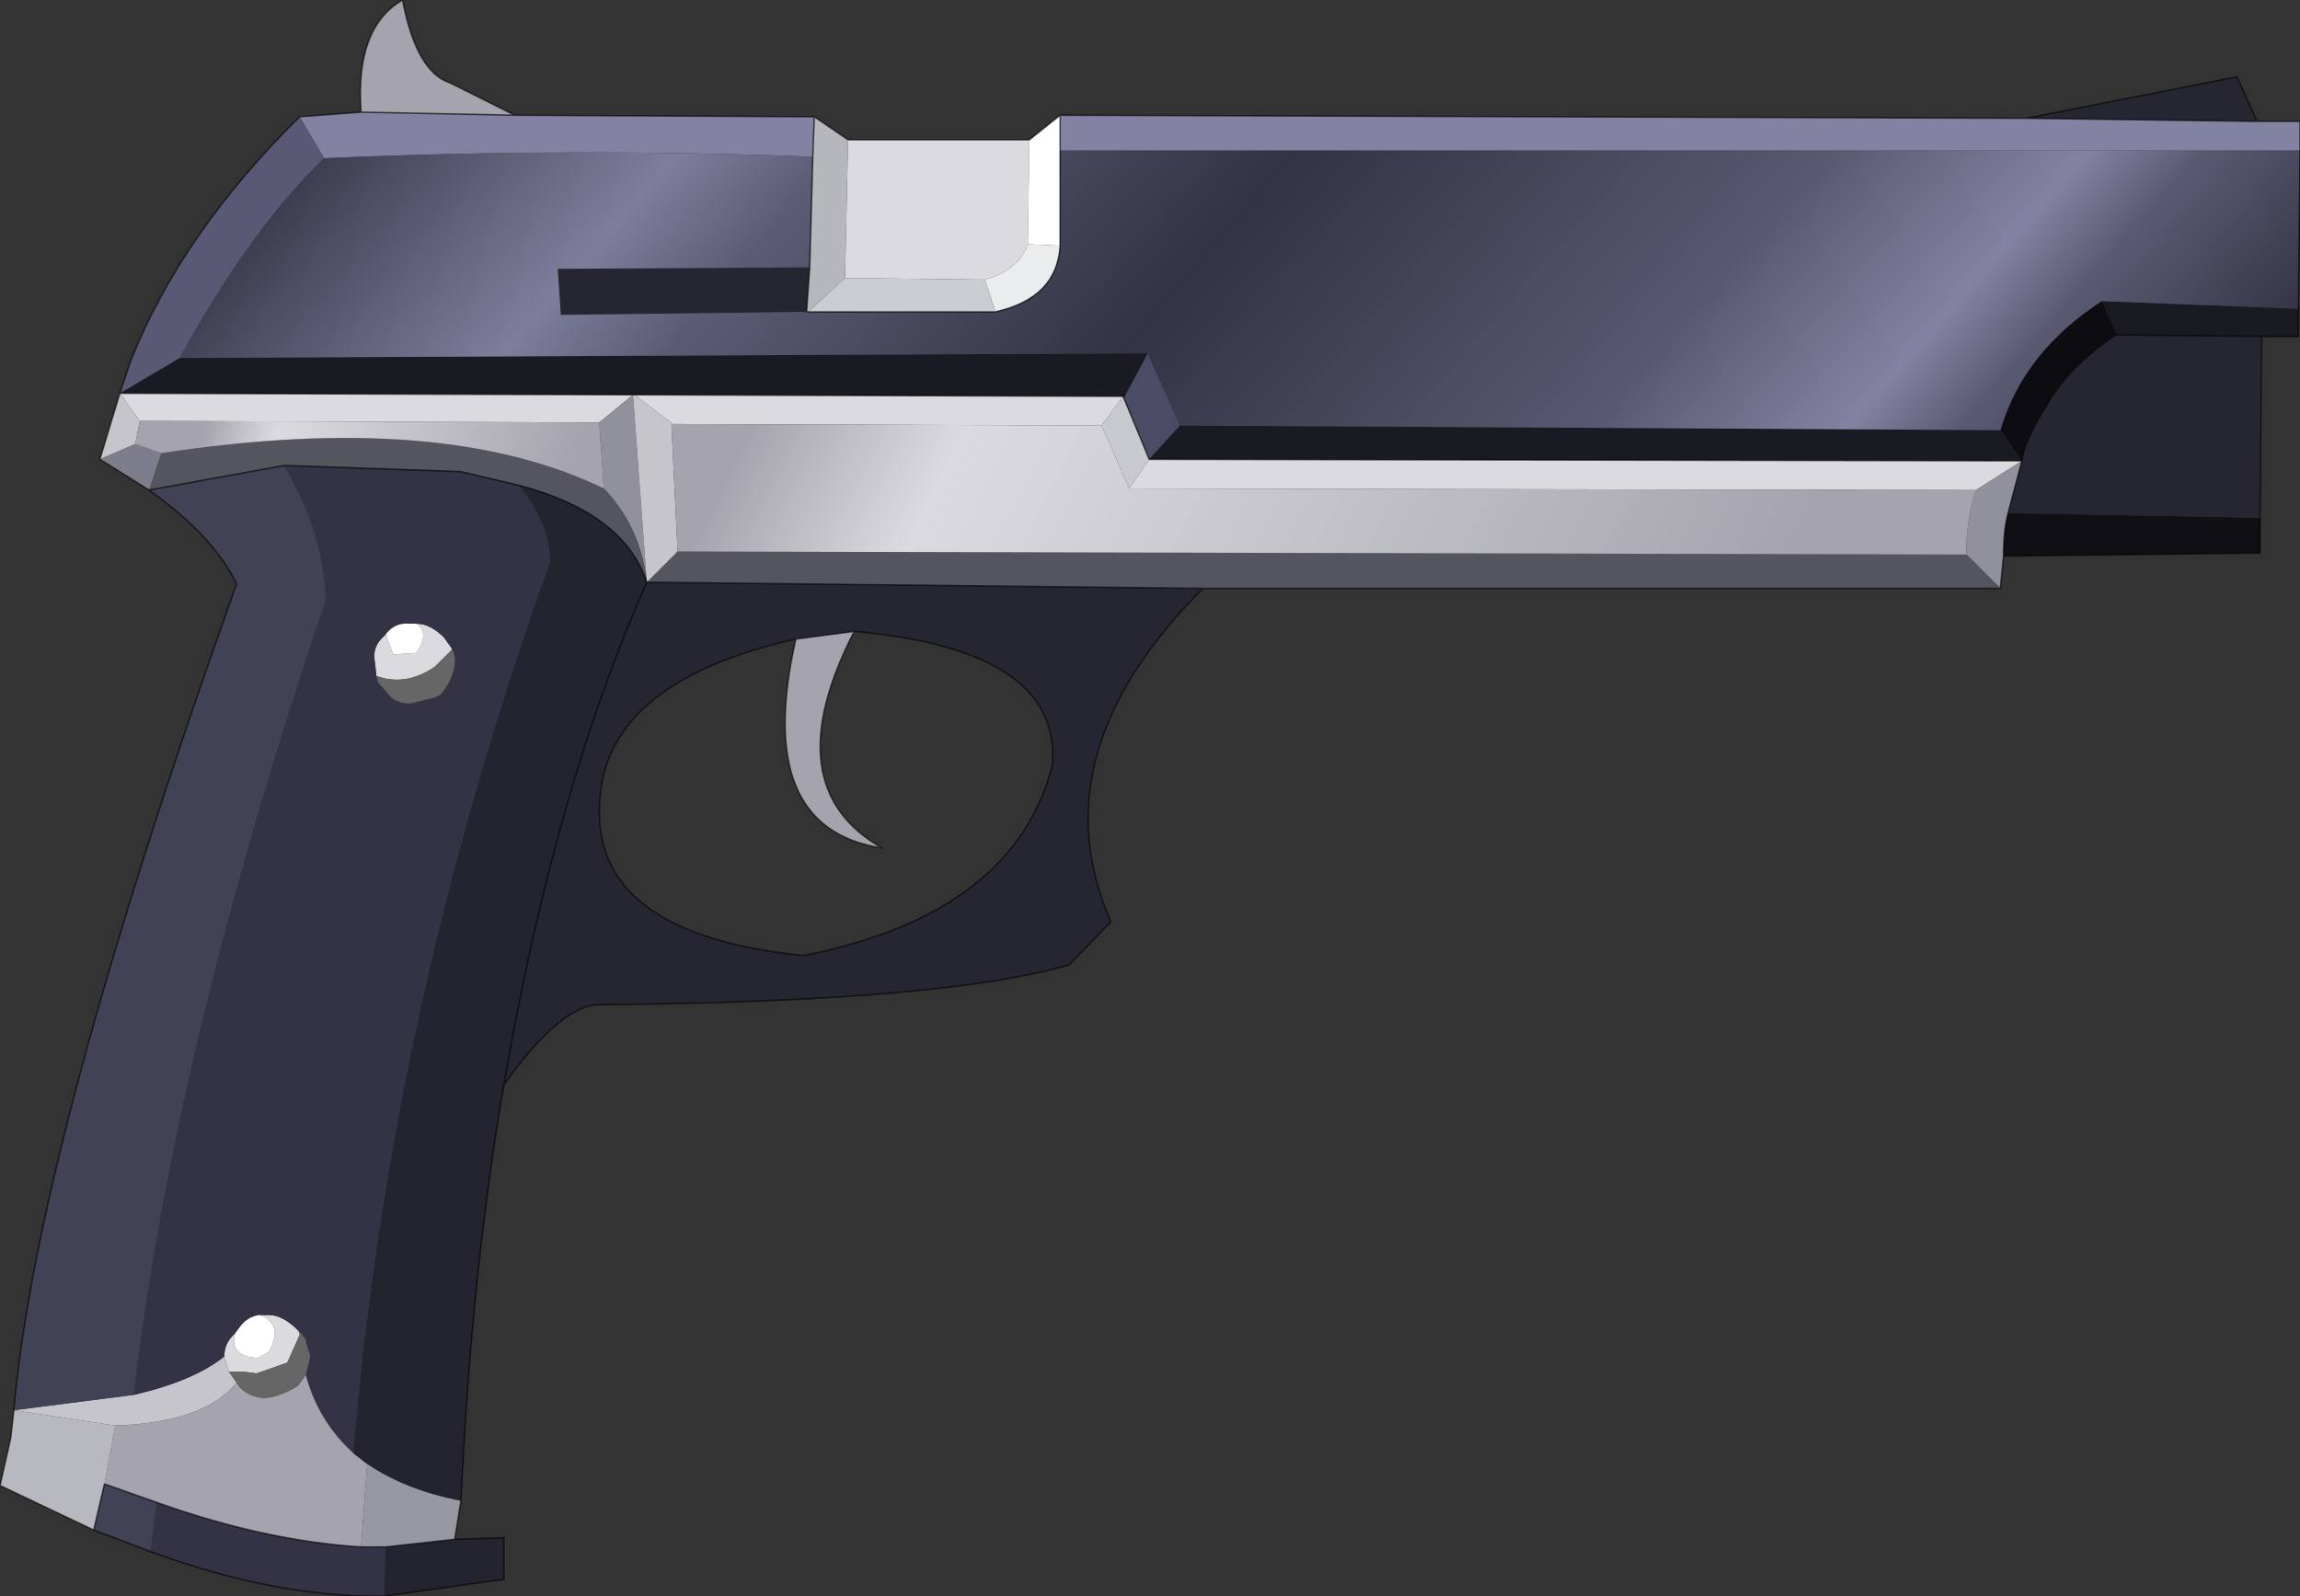 <?xml version="1.0" encoding="UTF-8" standalone="no"?>
<svg xmlns:ffdec="https://www.free-decompiler.com/flash" xmlns:xlink="http://www.w3.org/1999/xlink" ffdec:objectType="shape" height="51.95px" width="74.85px" xmlns="http://www.w3.org/2000/svg">
  <rect width="100%" height="100%" fill="#333333" stroke="none"/>
  <g transform="matrix(1.0, 0.0, 0.0, 1.0, 28.55, 24.7)">
    <path d="M8.8 -13.2 L9.85 -10.85 8.85 -9.75 8.0 -11.8 8.05 -11.8 8.8 -13.2" fill="#4a4b64" fill-rule="evenodd" stroke="none"/>
    <path d="M-22.7 -13.05 L8.8 -13.2 8.05 -11.8 -7.9 -11.85 -7.95 -11.85 -24.65 -11.9 -22.7 -13.05 M9.85 -10.85 L36.55 -10.7 37.25 -9.7 8.85 -9.75 9.85 -10.85 M39.85 -14.9 L46.25 -14.65 46.25 -13.75 45.05 -13.75 40.35 -13.8 39.85 -14.9" fill="#1a1a22" fill-rule="evenodd" stroke="none"/>
    <path d="M44.9 -20.75 L37.4 -20.85 44.25 -22.2 44.9 -20.75 M-2.3 -14.55 L-10.3 -14.45 -10.4 -15.95 -2.2 -16.0 -2.3 -14.55 M10.6 -5.55 Q5.2 -0.15 7.6 5.3 L6.25 6.7 Q2.2 7.9 -9.0 8.0 -10.25 7.95 -12.15 10.6 -10.5 1.0 -7.5 -5.75 L10.6 -5.55 M-0.75 -4.15 L-2.65 -3.9 Q-8.25 -2.65 -8.95 0.7 -9.85 5.65 -2.4 6.4 4.45 5.05 5.7 0.2 6.0 -3.55 -0.75 -4.15" fill="#262633" fill-rule="evenodd" stroke="none"/>
    <path d="M5.95 -19.8 L5.95 -20.95 37.4 -20.85 44.9 -20.75 46.3 -20.75 46.3 -19.8 5.95 -19.8 M-2.1 -19.6 Q-9.95 -19.9 -18.0 -19.55 L-18.8 -20.9 -16.8 -21.05 -11.8 -20.95 -2.05 -20.9 -2.1 -19.6" fill="#8283a2" fill-rule="evenodd" stroke="none"/>
    <path d="M36.8 -8.0 L45.0 -7.85 45.0 -6.7 36.65 -6.6 Q36.65 -7.45 36.8 -8.0" fill="#101014" fill-rule="evenodd" stroke="none"/>
    <path d="M36.55 -10.7 Q37.3 -13.25 39.85 -14.9 L40.35 -13.8 40.3 -13.8 Q38.75 -12.75 38.05 -11.5 37.3 -10.3 37.25 -9.7 L36.55 -10.7" fill="#0d0d11" fill-rule="evenodd" stroke="none"/>
    <path d="M4.95 -20.15 L4.9 -16.75 Q4.6 -15.9 3.5 -15.6 L-1.05 -15.65 -0.95 -20.15 4.95 -20.15 M8.2 -8.8 L8.85 -9.75 37.25 -9.7 35.75 -8.75 8.2 -8.8 M8.0 -11.8 L7.3 -10.85 -6.65 -10.9 -7.9 -11.85 8.05 -11.8 8.0 -11.8 M-24.0 -11.0 L-24.65 -11.9 -7.95 -11.85 -9.05 -10.95 -24.0 -11.0 M-16.3 -2.7 L-16.35 -3.15 Q-16.45 -3.65 -16.05 -4.0 L-16.0 -4.05 -15.75 -3.4 -15.0 -3.45 Q-14.55 -4.1 -15.0 -4.4 -14.55 -4.4 -14.1 -3.95 L-13.85 -3.6 -13.85 -3.55 -14.4 -3.0 Q-15.35 -2.35 -16.3 -2.7 M-21.25 19.45 Q-21.25 19.0 -20.9 18.7 -21.1 19.45 -20.15 19.5 L-19.8 19.3 Q-19.3 18.4 -20.1 18.1 L-19.8 18.1 Q-19.35 18.1 -18.85 18.6 L-18.8 18.7 -18.8 18.75 -19.2 19.65 -20.2 20.0 -20.6 19.95 -21.1 19.95 -21.25 19.45" fill="#dbdbdf" fill-rule="evenodd" stroke="none"/>
    <path d="M35.75 -8.75 L37.25 -9.7 36.8 -8.0 Q36.65 -7.45 36.65 -6.6 L36.55 -5.55 35.45 -6.65 Q35.4 -7.6 35.75 -8.75 M-8.9 -8.8 L-9.05 -10.95 -7.95 -11.85 -7.5 -5.75 Q-7.7 -7.55 -8.9 -8.8" fill="#91919d" fill-rule="evenodd" stroke="none"/>
    <path d="M36.55 -5.55 L10.6 -5.55 -7.5 -5.75 -6.5 -6.75 35.45 -6.65 36.55 -5.55 M-23.3 -9.95 Q-14.15 -11.35 -8.9 -8.8 -7.7 -7.55 -7.5 -5.75 -8.25 -8.0 -11.65 -8.9 L-13.55 -9.35 -19.3 -9.55 -23.7 -8.75 -23.3 -9.95" fill="#555560" fill-rule="evenodd" stroke="none"/>
    <path d="M-18.0 -19.55 Q-20.4 -17.25 -22.7 -13.05 L-24.65 -11.9 -24.3 -12.95 Q-22.65 -17.1 -18.8 -20.9 L-18.0 -19.55" fill="#595975" fill-rule="evenodd" stroke="none"/>
    <path d="M-7.9 -11.85 L-6.65 -10.9 -6.7 -10.9 -6.5 -6.75 -7.5 -5.75 -7.95 -11.85 -7.9 -11.85 M-25.3 -9.75 L-24.65 -11.9 -24.0 -11.0 -24.15 -10.25 -25.3 -9.75 M-24.2 20.7 Q-22.25 20.25 -21.25 19.45 L-21.1 19.95 -20.85 20.3 Q-21.9 21.6 -24.8 21.7 L-28.1 21.2 -24.2 20.7" fill="#c5c5cb" fill-rule="evenodd" stroke="none"/>
    <path d="M-23.7 -8.75 L-25.3 -9.75 -24.15 -10.25 -23.3 -9.95 -23.7 -8.75" fill="#7d7d8c" fill-rule="evenodd" stroke="none"/>
    <path d="M-23.65 25.8 L-25.5 25.1 -25.15 23.6 -23.45 24.2 -23.65 25.8 M-28.1 21.2 Q-27.35 12.5 -20.85 -5.7 -21.6 -7.25 -23.7 -8.75 L-19.3 -9.55 Q-18.0 -7.35 -17.95 -5.15 -22.85 9.3 -24.2 20.7 L-28.1 21.2" fill="#414256" fill-rule="evenodd" stroke="none"/>
    <path d="M-16.05 27.25 Q-19.6 27.3 -23.65 25.8 L-23.45 24.2 Q-19.95 25.45 -16.8 25.65 L-16.0 25.65 -16.05 27.25 M-19.3 -9.55 L-13.55 -9.35 -11.65 -8.9 Q-10.6 -7.55 -10.65 -6.4 -15.85 8.1 -17.05 22.6 -18.2 21.55 -18.6 20.05 L-18.45 19.45 -18.6 18.95 -18.6 18.9 -18.75 18.7 -18.85 18.6 Q-19.35 18.1 -19.8 18.1 L-20.1 18.1 Q-20.5 18.15 -20.75 18.5 L-20.9 18.7 Q-21.25 19.0 -21.25 19.45 -22.25 20.25 -24.2 20.7 -22.85 9.3 -17.95 -5.15 -18.0 -7.35 -19.3 -9.55 M-16.0 -4.05 L-16.05 -4.0 Q-16.45 -3.65 -16.35 -3.15 L-16.3 -2.7 -16.25 -2.5 -15.95 -2.15 Q-15.7 -1.8 -15.2 -1.8 L-14.4 -2.0 -14.2 -2.1 Q-13.8 -2.6 -13.75 -3.1 L-13.75 -3.3 -13.8 -3.5 -13.85 -3.55 -13.85 -3.6 -14.1 -3.95 Q-14.55 -4.4 -15.0 -4.4 L-15.2 -4.4 Q-15.7 -4.45 -16.0 -4.05" fill="#333345" fill-rule="evenodd" stroke="none"/>
    <path d="M-2.25 -14.55 L-2.3 -14.55 -2.2 -16.0 -2.1 -19.6 -2.05 -20.9 -0.95 -20.15 -1.05 -15.65 -2.25 -14.55" fill="#b5b7bd" fill-rule="evenodd" stroke="none"/>
    <path d="M5.95 -20.95 L5.95 -19.8 5.95 -16.7 4.9 -16.75 4.95 -20.15 5.95 -20.95 M-16.0 -4.05 Q-15.7 -4.45 -15.2 -4.4 L-15.0 -4.4 Q-14.55 -4.1 -15.0 -3.45 L-15.75 -3.4 -16.0 -4.05 M-20.9 18.7 L-20.75 18.5 Q-20.5 18.15 -20.1 18.1 -19.3 18.4 -19.8 19.3 L-20.15 19.5 Q-21.1 19.45 -20.9 18.7" fill="#ffffff" fill-rule="evenodd" stroke="none"/>
    <path d="M4.9 -16.75 L5.95 -16.7 Q5.85 -15.0 3.85 -14.55 L3.5 -15.6 Q4.6 -15.9 4.9 -16.75" fill="#ebeced" fill-rule="evenodd" stroke="none"/>
    <path d="M3.5 -15.6 L3.85 -14.55 3.8 -14.55 -2.25 -14.55 -1.05 -15.65 3.5 -15.6" fill="#cbccd1" fill-rule="evenodd" stroke="none"/>
    <path d="M-16.8 -21.05 Q-17.0 -23.8 -15.45 -24.7 -15.0 -22.35 -13.9 -22.0 L-11.8 -20.95 -16.8 -21.05 M-18.6 20.05 Q-18.2 21.55 -17.05 22.6 L-16.6 22.95 -16.8 25.65 Q-19.95 25.45 -23.45 24.2 L-25.15 23.6 -24.8 21.7 Q-21.9 21.6 -20.85 20.3 L-20.75 20.45 Q-20.4 20.8 -19.9 20.8 -19.4 20.75 -18.85 20.4 L-18.6 20.05 M-7.9 -11.85 L-7.95 -11.85 -7.9 -11.85 M-2.65 -3.9 L-0.75 -4.15 Q-3.35 0.9 0.15 2.9 -4.05 2.25 -2.65 -3.9" fill="#a5a4ae" fill-rule="evenodd" stroke="none"/>
    <path d="M-13.85 -3.55 L-13.8 -3.5 -13.75 -3.3 -13.75 -3.1 Q-13.8 -2.6 -14.2 -2.1 L-14.4 -2.0 -15.2 -1.8 Q-15.7 -1.8 -15.95 -2.15 L-16.25 -2.5 -16.3 -2.7 Q-15.35 -2.35 -14.4 -3.0 L-13.85 -3.55 M-18.85 18.6 L-18.75 18.7 -18.6 18.9 -18.6 18.95 -18.45 19.45 -18.6 20.05 -18.85 20.4 Q-19.4 20.75 -19.9 20.8 -20.4 20.8 -20.75 20.45 L-20.85 20.3 -21.1 19.95 -20.6 19.95 -20.2 20.0 -19.2 19.65 -18.8 18.75 -18.8 18.7 -18.85 18.6" fill="#666666" fill-rule="evenodd" stroke="none"/>
    <path d="M-12.15 10.6 Q-13.2 16.65 -13.55 24.15 -15.35 23.8 -16.6 22.95 L-17.05 22.6 Q-15.85 8.1 -10.65 -6.4 -10.6 -7.55 -11.65 -8.9 -8.25 -8.0 -7.5 -5.75 -10.5 1.0 -12.15 10.6 M-13.75 25.4 L-12.15 25.35 -12.15 26.7 -16.05 27.25 -16.0 25.65 -13.75 25.4" fill="#242431" fill-rule="evenodd" stroke="none"/>
    <path d="M8.85 -9.75 L8.2 -8.8 7.3 -10.85 8.0 -11.8 8.85 -9.75" fill="#c8c9ce" fill-rule="evenodd" stroke="none"/>
    <path d="M-13.55 24.15 L-13.75 25.4 -16.0 25.65 -16.8 25.65 -16.6 22.95 Q-15.35 23.8 -13.55 24.15" fill="#9898a3" fill-rule="evenodd" stroke="none"/>
    <path d="M-25.5 25.1 L-28.55 23.65 -28.2 22.1 -28.1 21.2 -24.8 21.7 -25.15 23.6 -25.5 25.1" fill="#b8b8c0" fill-rule="evenodd" stroke="none"/>
    <path d="M5.95 -16.7 L5.95 -19.8 46.3 -19.8 46.25 -14.65 39.85 -14.9 Q37.3 -13.25 36.55 -10.7 L9.85 -10.85 8.8 -13.2 -22.7 -13.05 Q-20.4 -17.25 -18.0 -19.55 -9.95 -19.9 -2.1 -19.6 L-2.2 -16.0 -10.4 -15.95 -10.3 -14.45 -2.3 -14.55 -2.25 -14.55 3.8 -14.55 3.85 -14.55 Q5.85 -15.0 5.95 -16.7" fill="url(#gradient0)" fill-rule="evenodd" stroke="none"/>
    <path d="M7.3 -10.85 L8.2 -8.8 35.75 -8.75 Q35.4 -7.6 35.45 -6.65 L-6.5 -6.75 -6.7 -10.9 -6.65 -10.9 7.3 -10.85" fill="url(#gradient1)" fill-rule="evenodd" stroke="none"/>
    <path d="M37.25 -9.7 Q37.3 -10.3 38.05 -11.5 38.75 -12.75 40.3 -13.8 L40.35 -13.8 45.05 -13.75 45.0 -7.85 36.8 -8.0 37.25 -9.7" fill="url(#gradient2)" fill-rule="evenodd" stroke="none"/>
    <path d="M-24.15 -10.25 L-24.0 -11.0 -9.05 -10.95 -8.9 -8.8 Q-14.15 -11.35 -23.3 -9.95 L-24.15 -10.25" fill="url(#gradient3)" fill-rule="evenodd" stroke="none"/>
    <path d="M5.95 -19.8 L5.95 -20.95 4.95 -20.15 -0.95 -20.15 -2.05 -20.9 -11.8 -20.95 -13.9 -22.0 Q-15.0 -22.35 -15.45 -24.7 -17.0 -23.8 -16.8 -21.05 L-11.8 -20.95 M5.95 -16.7 L5.95 -19.8 M46.3 -19.8 L46.3 -20.75 44.9 -20.75 37.4 -20.85 5.95 -20.95 M3.85 -14.55 Q5.85 -15.0 5.95 -16.7 M3.8 -14.55 L-2.25 -14.55 M-2.2 -16.0 L-2.1 -19.6 -2.05 -20.9 M46.25 -14.65 L46.3 -19.8 M8.85 -9.75 L8.0 -11.8 8.05 -11.8 -7.9 -11.85 -7.95 -11.85 -24.65 -11.9 -24.3 -12.95 Q-22.65 -17.1 -18.8 -20.9 L-16.8 -21.05 M37.25 -9.7 L8.85 -9.75 M40.35 -13.8 L40.3 -13.8 Q38.75 -12.75 38.05 -11.5 37.3 -10.3 37.25 -9.7 L36.8 -8.0 Q36.65 -7.45 36.65 -6.6 L45.0 -6.7 45.0 -7.85 45.05 -13.75 40.35 -13.8 M36.65 -6.6 L36.55 -5.55 10.6 -5.55 Q5.2 -0.15 7.6 5.3 L6.25 6.7 Q2.2 7.9 -9.0 8.0 -10.25 7.95 -12.15 10.6 -13.2 16.65 -13.55 24.15 L-13.75 25.4 -12.15 25.35 -12.15 26.7 -16.05 27.25 Q-19.6 27.3 -23.65 25.8 L-25.5 25.1 -28.55 23.65 -28.2 22.1 -28.1 21.2 Q-27.35 12.5 -20.85 -5.7 -21.6 -7.25 -23.7 -8.75 L-25.3 -9.75 -24.65 -11.9 M-7.5 -5.75 L10.6 -5.55 M37.4 -20.85 L44.25 -22.2 44.9 -20.75 M46.25 -14.65 L46.25 -13.75 45.05 -13.75 M-23.7 -8.75 L-19.3 -9.55 -13.55 -9.35 -11.65 -8.9 Q-8.25 -8.0 -7.5 -5.75 -10.5 1.0 -12.15 10.6 M-2.3 -14.55 L-2.2 -16.0 M-0.75 -4.15 L-2.65 -3.9 Q-4.05 2.25 0.15 2.9 -3.35 0.9 -0.75 -4.15 6.0 -3.55 5.7 0.2 4.45 5.05 -2.4 6.4 -9.85 5.65 -8.95 0.7 -8.25 -2.65 -2.65 -3.9 M-25.15 23.6 L-23.45 24.2 Q-19.95 25.45 -16.8 25.65 L-16.0 25.65 -13.75 25.4 M-25.15 23.6 L-25.5 25.1" fill="none" stroke="#000000" stroke-linecap="round" stroke-linejoin="round" stroke-opacity="0.6" stroke-width="0.05"/>
  </g>
  <defs>
    <linearGradient gradientTransform="matrix(-0.024, -0.022, 0.007, -0.008, 10.3, -13.65)" gradientUnits="userSpaceOnUse" id="gradient0" spreadMethod="pad" x1="-819.2" x2="819.2">
      <stop offset="0.0" stop-color="#333345"/>
      <stop offset="0.114" stop-color="#5a5b73"/>
      <stop offset="0.165" stop-color="#8283a2"/>
      <stop offset="0.282" stop-color="#585971"/>
      <stop offset="0.529" stop-color="#333345"/>
      <stop offset="0.737" stop-color="#5b5b74"/>
      <stop offset="0.812" stop-color="#7d7e9c"/>
      <stop offset="1.0" stop-color="#333345"/>
    </linearGradient>
    <linearGradient gradientTransform="matrix(0.018, 0.008, -0.004, 0.008, 11.9, -6.8)" gradientUnits="userSpaceOnUse" id="gradient1" spreadMethod="pad" x1="-819.2" x2="819.2">
      <stop offset="0.0" stop-color="#a5a4ae"/>
      <stop offset="0.196" stop-color="#dbdbdf"/>
      <stop offset="1.0" stop-color="#a5a4ae"/>
    </linearGradient>
    <linearGradient gradientTransform="matrix(0.005, 1.0E-4, 0.0, 0.004, 31.3, -10.85)" gradientUnits="userSpaceOnUse" id="gradient2" spreadMethod="pad" x1="-819.2" x2="819.2">
      <stop offset="0.0" stop-color="#3a3c49"/>
      <stop offset="1.0" stop-color="#262633"/>
    </linearGradient>
    <linearGradient gradientTransform="matrix(0.007, 0.002, -8.0E-4, 0.003, -15.85, -10.35)" gradientUnits="userSpaceOnUse" id="gradient3" spreadMethod="pad" x1="-819.2" x2="819.2">
      <stop offset="0.0" stop-color="#a5a4ae"/>
      <stop offset="0.196" stop-color="#dbdbdf"/>
      <stop offset="1.0" stop-color="#a5a4ae"/>
    </linearGradient>
  </defs>
</svg>
